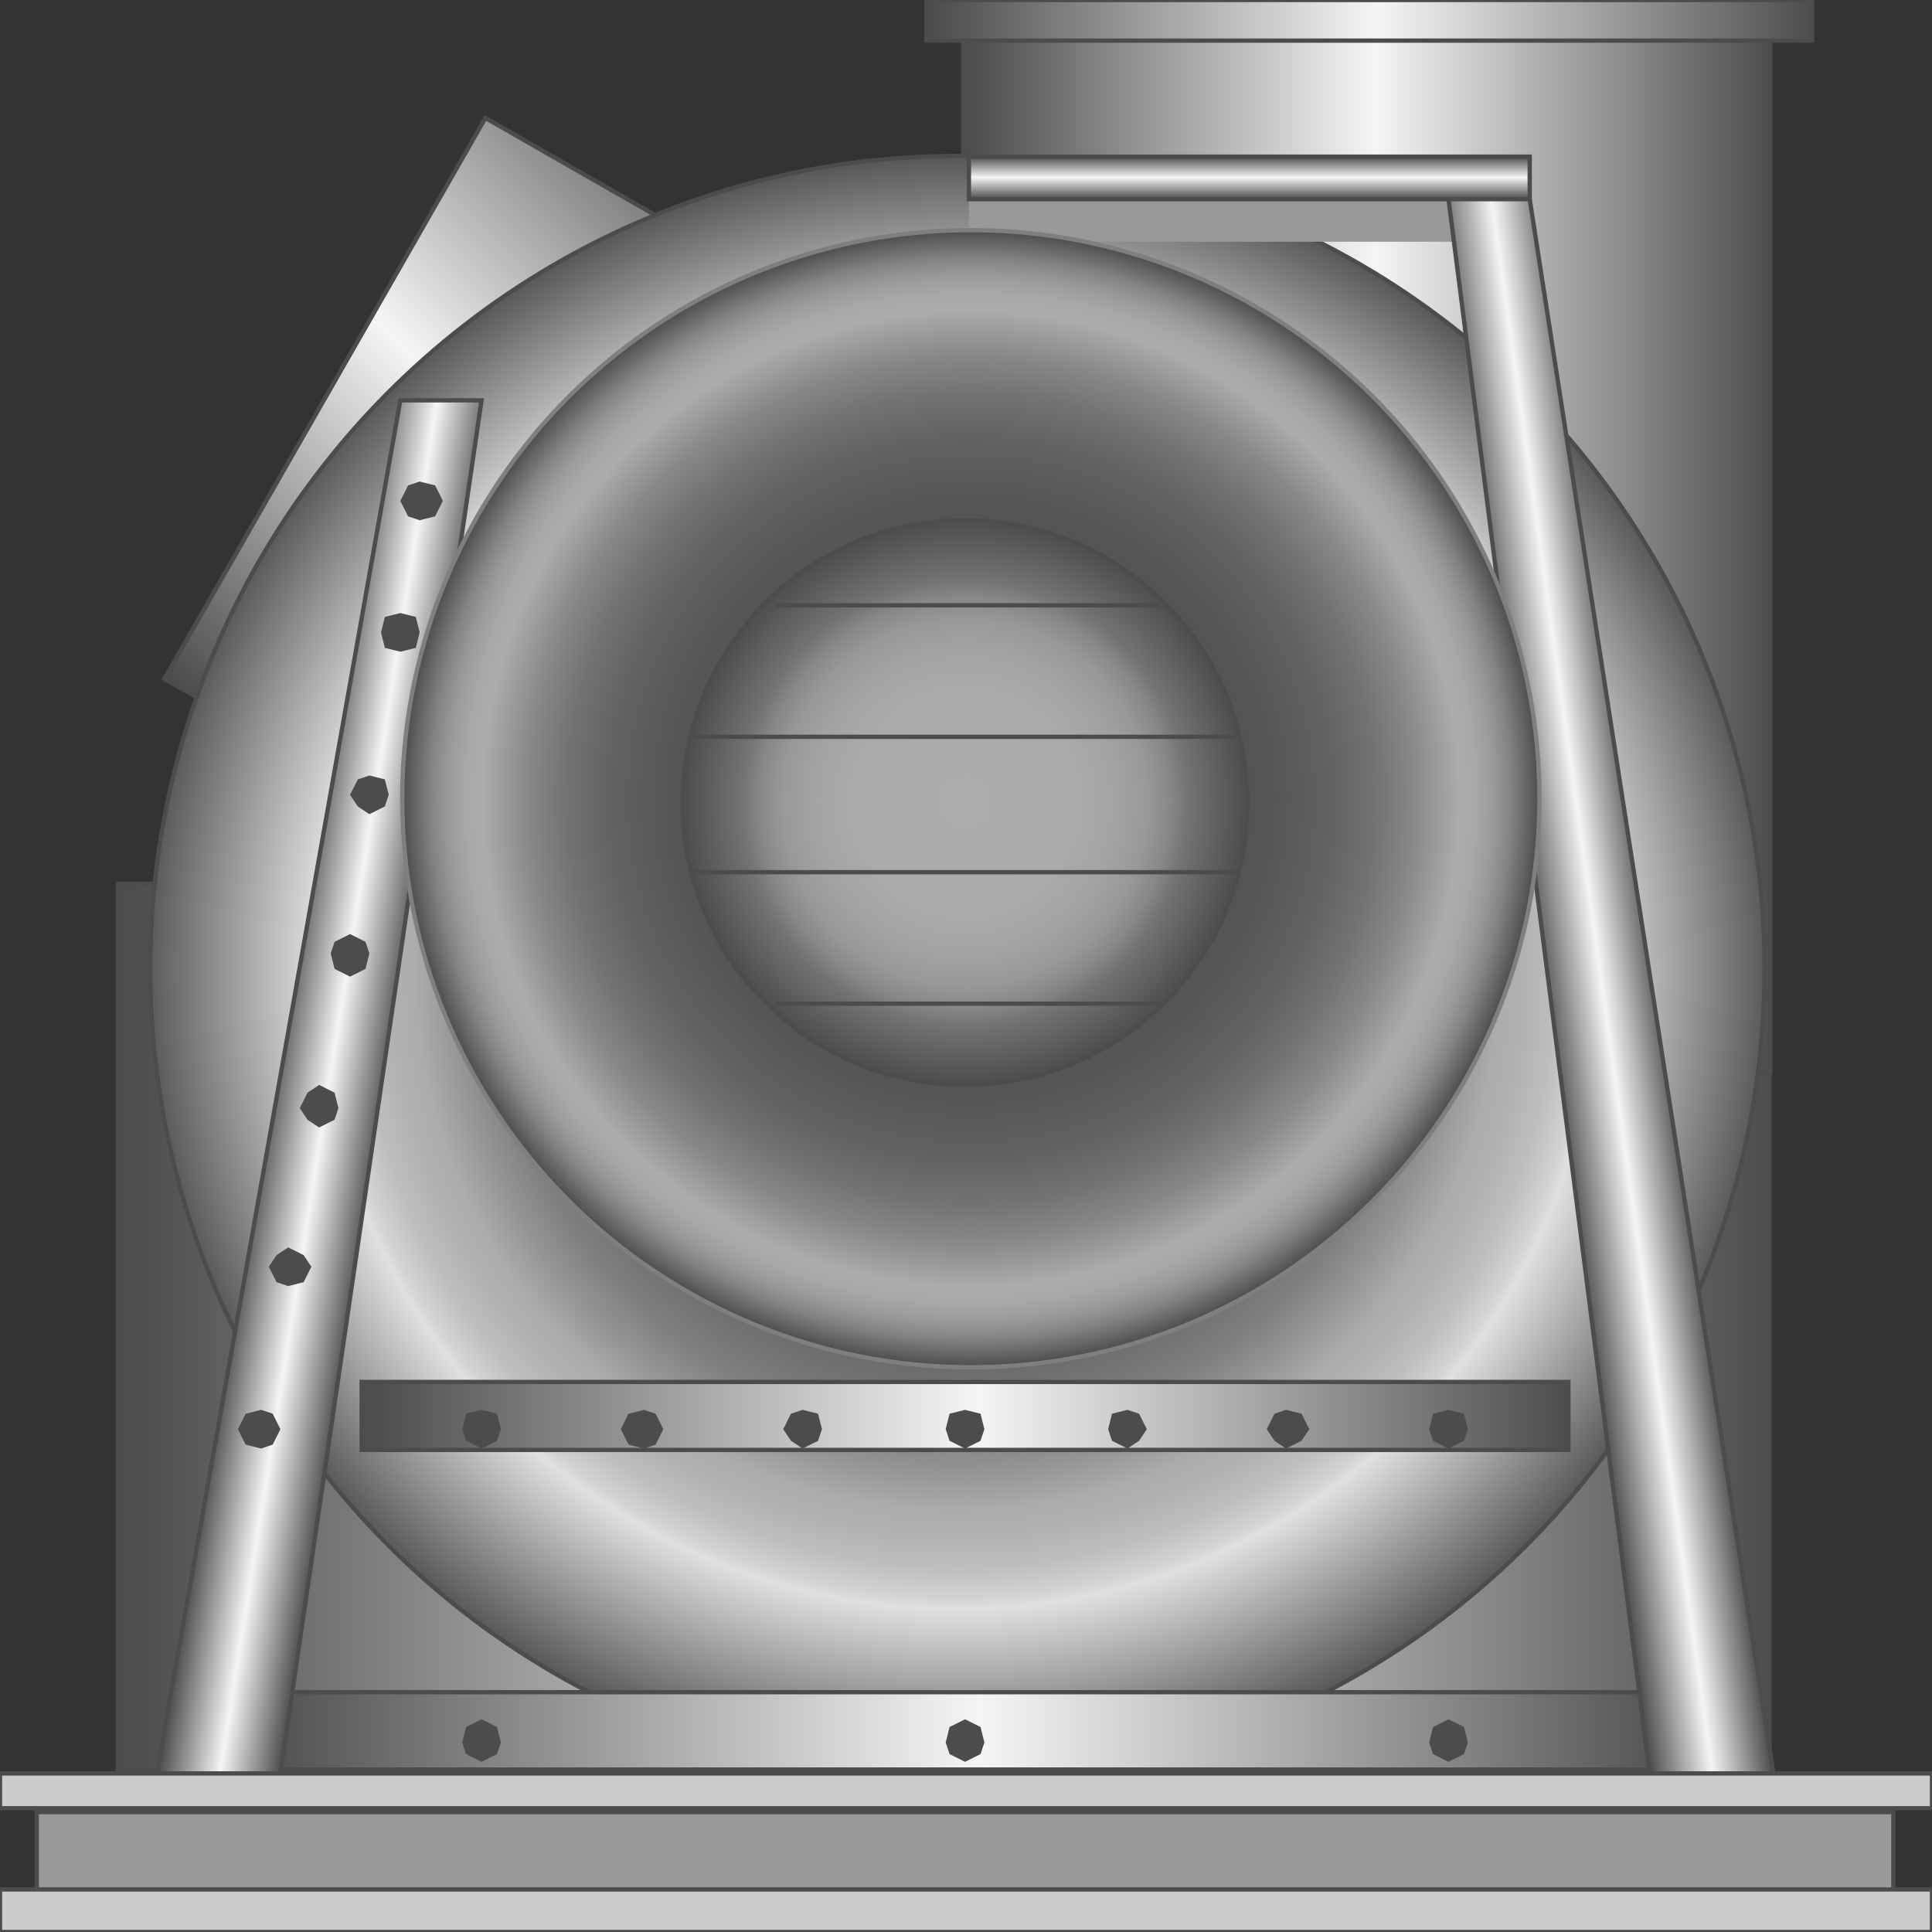<!DOCTYPE svg PUBLIC "-//W3C//DTD SVG 1.1//EN" "http://www.w3.org/Graphics/SVG/1.1/DTD/svg11.dtd"><svg version="1.1" xmlns="http://www.w3.org/2000/svg" xmlns:xlink="http://www.w3.org/1999/xlink" width="112px" height="112px" viewBox="0 0 112.5 112.5" enable-background="new 0 0 112.5 112.5" xml:space="preserve">
<rect x="0" y="0" width="112.5" height="112.5" fill="#333333" stroke="none"/>
<g id="Group_Backrest">
	<linearGradient id="SVGID_1_" gradientUnits="userSpaceOnUse" x1="18.919" y1="48.874" x2="51.577" y2="16.216">
		<stop offset="0.01" style="stop-color:#4D4D4D" />
		<stop offset="0.51" style="stop-color:#F5F5F5" />
		<stop offset="1" style="stop-color:#4D4D4D" />
	</linearGradient>
	<path fill="url(#SVGID_1_)" stroke="#4C4C4C" stroke-width="0.25" d="M28.266,6.869l32.658,18.694L42.229,58.221L9.572,39.527   L28.266,6.869z" />
	<linearGradient id="SVGID_2_" gradientUnits="userSpaceOnUse" x1="6.869" y1="77.252" x2="103.041" y2="77.252">
		<stop offset="0.01" style="stop-color:#4D4D4D" />
		<stop offset="0.51" style="stop-color:#F5F5F5" />
		<stop offset="1" style="stop-color:#4D4D4D" />
	</linearGradient>
	<path fill="url(#SVGID_2_)" stroke="#4C4C4C" stroke-width="0.25" d="M6.869,51.464h96.172v51.577H6.869V51.464z" />
</g>
<g id="Group_Fume_Exhaust">
	<linearGradient id="SVGID_3_" gradientUnits="userSpaceOnUse" x1="56.084" y1="31.992" x2="103.083" y2="31.992">
		<stop offset="0.01" style="stop-color:#4D4D4D" />
		<stop offset="0.51" style="stop-color:#F5F5F5" />
		<stop offset="1" style="stop-color:#4D4D4D" />
	</linearGradient>
	<rect x="56.083" y="1.567" fill="url(#SVGID_3_)" stroke="#4C4C4C" stroke-width="0.25" width="47" height="60.85" />
</g>
<g id="Group_3">
	<radialGradient id="SVGID_4_" cx="55.75" cy="56.417" r="47.167" gradientUnits="userSpaceOnUse">
		<stop offset="0.01" style="stop-color:#595959" />
		<stop offset="0.31" style="stop-color:#5B5B5B" />
		<stop offset="0.43" style="stop-color:#626262" />
		<stop offset="0.5" style="stop-color:#6D6D6D" />
		<stop offset="0.57" style="stop-color:#7E7E7E" />
		<stop offset="0.62" style="stop-color:#949494" />
		<stop offset="0.67" style="stop-color:#ACACAC" />
		<stop offset="0.7" style="stop-color:#B1B1B1" />
		<stop offset="0.74" style="stop-color:#BEBEBE" />
		<stop offset="0.78" style="stop-color:#D5D5D5" />
		<stop offset="0.79" style="stop-color:#E0E0E0" />
		<stop offset="1" style="stop-color:#595959" />
	</radialGradient>
	<ellipse fill="url(#SVGID_4_)" stroke="#4C4C4C" stroke-width="0.25" cx="55.75" cy="56.416" rx="47" ry="47.334" />
</g>
<g id="Group_Exhaust_Pipes">
	<linearGradient id="SVGID_5_" gradientUnits="userSpaceOnUse" x1="21.059" y1="82.449" x2="91.329" y2="82.449">
		<stop offset="0.01" style="stop-color:#4D4D4D" />
		<stop offset="0.51" style="stop-color:#F5F5F5" />
		<stop offset="1" style="stop-color:#4D4D4D" />
	</linearGradient>
	<path fill="url(#SVGID_5_)" stroke="#4C4C4C" stroke-width="0.25" d="M21.059,80.471h70.27v3.958h-70.27V80.471z" />
	<linearGradient id="SVGID_6_" gradientUnits="userSpaceOnUse" x1="13.852" y1="100.789" x2="98.537" y2="100.789">
		<stop offset="0.01" style="stop-color:#4D4D4D" />
		<stop offset="0.51" style="stop-color:#F5F5F5" />
		<stop offset="1" style="stop-color:#4D4D4D" />
	</linearGradient>
	<path fill="url(#SVGID_6_)" stroke="#4C4C4C" stroke-width="0.25" d="M13.852,98.536h84.685v4.505H13.852V98.536z" />
	<path fill="#999999" d="M56.419,11.599h32.657v2.478H56.419V11.599z" />
	<linearGradient id="SVGID_7_" gradientUnits="userSpaceOnUse" x1="72.747" y1="11.6" x2="72.747" y2="9.122">
		<stop offset="0.01" style="stop-color:#4D4D4D" />
		<stop offset="0.51" style="stop-color:#F5F5F5" />
		<stop offset="1" style="stop-color:#4D4D4D" />
	</linearGradient>
	<path fill="url(#SVGID_7_)" stroke="#4C4C4C" stroke-width="0.25" d="M56.419,9.122h32.657V11.6H56.419V9.122z" />
	<linearGradient id="SVGID_8_" gradientUnits="userSpaceOnUse" x1="15.531" y1="62.806" x2="22.561" y2="63.919">
		<stop offset="0.01" style="stop-color:#4D4D4D" />
		<stop offset="0.51" style="stop-color:#F5F5F5" />
		<stop offset="1" style="stop-color:#4D4D4D" />
	</linearGradient>
	<path fill="url(#SVGID_8_)" stroke="#4C4C4C" stroke-width="0.25" d="M9.122,103.266l14.189-79.955h4.729l-11.712,79.955H9.122z" />
	<linearGradient id="SVGID_9_" gradientUnits="userSpaceOnUse" x1="89.698" y1="58.01" x2="96.766" y2="57.017">
		<stop offset="0.01" style="stop-color:#4D4D4D" />
		<stop offset="0.51" style="stop-color:#F5F5F5" />
		<stop offset="1" style="stop-color:#4D4D4D" />
	</linearGradient>
	<path fill="url(#SVGID_9_)" stroke="#4C4C4C" stroke-width="0.25" d="M103.266,103.266L89.076,11.599h-4.729l11.711,91.667H103.266   z" />
</g>
<g id="Group_2">
	<path fill="#4C4C4C" d="M24.437,30.293l-0.676-0.226l-0.45-0.901l0.45-0.901l0.676-0.225l0.901,0.225l0.45,0.901l-0.45,0.901   L24.437,30.293z" />
	<path fill="#4C4C4C" d="M23.311,37.95l-0.901-0.225l-0.225-0.901l0.225-0.901l0.901-0.225l0.901,0.225l0.225,0.901l-0.225,0.901   L23.311,37.95z" />
	<path fill="#4C4C4C" d="M21.509,47.41l-0.675-0.451l-0.451-0.676l0.451-0.901l0.675-0.225l0.901,0.225l0.226,0.901l-0.226,0.676   L21.509,47.41z" />
	<path fill="#4C4C4C" d="M20.383,56.869l-0.901-0.45l-0.225-0.901l0.225-0.676l0.901-0.45l0.901,0.45l0.225,0.676l-0.225,0.901   L20.383,56.869z" />
	<path fill="#4C4C4C" d="M18.581,65.652l-0.676-0.449l-0.45-0.676l0.45-0.901l0.676-0.45l0.901,0.45l0.225,0.901l-0.225,0.676   L18.581,65.652z" />
	<path fill="#4C4C4C" d="M16.779,74.887l-0.676-0.225l-0.45-0.9l0.45-0.676l0.676-0.451l0.901,0.451l0.451,0.676l-0.451,0.9   L16.779,74.887z" />
	<path fill="#4C4C4C" d="M15.203,84.348l-0.901-0.227l-0.45-0.9l0.45-0.9l0.901-0.226l0.676,0.226l0.45,0.9l-0.45,0.9L15.203,84.348   z" />
	<path fill="#4C4C4C" d="M28.041,84.348l-0.901-0.451l-0.225-0.676l0.225-0.9l0.901-0.226l0.901,0.226l0.225,0.9l-0.225,0.676   L28.041,84.348z" />
	<path fill="#4C4C4C" d="M37.5,84.348l-0.901-0.227l-0.451-0.9l0.451-0.9l0.901-0.226l0.676,0.226l0.45,0.9l-0.45,0.9L37.5,84.348z" />
	<path fill="#4C4C4C" d="M46.734,84.348l-0.676-0.451l-0.451-0.676l0.451-0.9l0.676-0.226l0.901,0.226l0.225,0.9l-0.225,0.676   L46.734,84.348z" />
	<path fill="#4C4C4C" d="M56.194,84.348l-0.901-0.451l-0.226-0.676l0.226-0.9l0.901-0.226l0.902,0.226l0.225,0.9l-0.225,0.676   L56.194,84.348z" />
	<path fill="#4C4C4C" d="M65.652,84.348l-0.9-0.451l-0.225-0.676l0.225-0.9l0.9-0.226l0.676,0.226l0.451,0.9l-0.451,0.676   L65.652,84.348z" />
	<path fill="#4C4C4C" d="M84.348,84.348l-0.902-0.451l-0.225-0.676l0.225-0.9l0.902-0.226l0.9,0.226l0.225,0.9l-0.225,0.676   L84.348,84.348z" />
	<path fill="#4C4C4C" d="M74.887,84.348l-0.675-0.451l-0.45-0.676l0.45-0.9l0.675-0.226l0.901,0.226l0.45,0.9l-0.45,0.676   L74.887,84.348z" />
	<path fill="#4C4C4C" d="M28.041,102.59l-0.901-0.449l-0.225-0.677l0.225-0.901l0.901-0.448l0.901,0.448l0.225,0.901l-0.225,0.677   L28.041,102.59z" />
	<path fill="#4C4C4C" d="M56.194,102.59l-0.901-0.449l-0.226-0.677l0.226-0.901l0.901-0.448l0.902,0.448l0.225,0.901l-0.225,0.677   L56.194,102.59z" />
	<path fill="#4C4C4C" d="M84.348,102.59l-0.902-0.449l-0.225-0.677l0.225-0.901l0.902-0.448l0.9,0.448l0.225,0.901l-0.225,0.677   L84.348,102.59z" />
</g>
<g id="Group_Blowers">
	<radialGradient id="SVGID_10_" cx="56.532" cy="46.509" r="33.108" gradientUnits="userSpaceOnUse">
		<stop offset="0.01" style="stop-color:#4D4D4D" />
		<stop offset="0.39" style="stop-color:#4F4F4F" />
		<stop offset="0.53" style="stop-color:#565656" />
		<stop offset="0.63" style="stop-color:#616161" />
		<stop offset="0.71" style="stop-color:#727272" />
		<stop offset="0.78" style="stop-color:#888888" />
		<stop offset="0.84" style="stop-color:#A3A3A3" />
		<stop offset="0.86" style="stop-color:#ACACAC" />
		<stop offset="0.89" style="stop-color:#A7A7A7" />
		<stop offset="0.92" style="stop-color:#9A9A9A" />
		<stop offset="0.95" style="stop-color:#838383" />
		<stop offset="0.98" style="stop-color:#636363" />
		<stop offset="1" style="stop-color:#4D4D4D" />
	</radialGradient>
	<circle fill="url(#SVGID_10_)" stroke="#7F7F7F" stroke-width="0.25" cx="56.532" cy="46.509" r="33.108" />
</g>
<g id="Group_1">
	<radialGradient id="SVGID_11_" cx="56.194" cy="46.734" r="16.441" gradientUnits="userSpaceOnUse">
		<stop offset="0" style="stop-color:#ACACAC" />
		<stop offset="0.4" style="stop-color:#AAAAAA" />
		<stop offset="0.54" style="stop-color:#A3A3A3" />
		<stop offset="0.65" style="stop-color:#989898" />
		<stop offset="0.73" style="stop-color:#878787" />
		<stop offset="0.79" style="stop-color:#737373" />
		<stop offset="1" style="stop-color:#4D4D4D" />
	</radialGradient>
	<circle fill="url(#SVGID_11_)" stroke="#4C4C4C" stroke-width="0.25" cx="56.194" cy="46.734" r="16.441" />
	<path fill="none" stroke="#4C4C4C" stroke-width="0.25" d="M45.158,58.445h22.297" />
	<path fill="none" stroke="#4C4C4C" stroke-width="0.25" d="M40.428,42.905h31.531" />
	<path fill="none" stroke="#4C4C4C" stroke-width="0.25" d="M40.428,50.788h31.531" />
	<path fill="none" stroke="#4C4C4C" stroke-width="0.25" d="M45.158,35.248h22.297" />
</g>
<g id="Group_Base_Support">
	<path fill="#999999" stroke="#4C4C4C" stroke-width="0.25" d="M2.14,105.518h108.108v4.73H2.14V105.518z" />
	<path fill="#CCCCCC" stroke="#4C4C4C" stroke-width="0.25" d="M0,110.021h112.5v2.479H0V110.021z" />
	<path fill="#CCCCCC" stroke="#4C4C4C" stroke-width="0.25" d="M0,103.266h112.5v2.027H0V103.266z" />
</g>
<g id="Group_Port1">
	<linearGradient id="SVGID_12_" gradientUnits="userSpaceOnUse" x1="53.941" y1="1.183" x2="105.518" y2="1.183">
		<stop offset="0.01" style="stop-color:#4D4D4D" />
		<stop offset="0.51" style="stop-color:#F5F5F5" />
		<stop offset="1" style="stop-color:#4D4D4D" />
	</linearGradient>
	<path fill="url(#SVGID_12_)" stroke="#4C4C4C" stroke-width="0.25" d="M53.941,0h51.577v2.365H53.941V0z" />
</g>
</svg>
